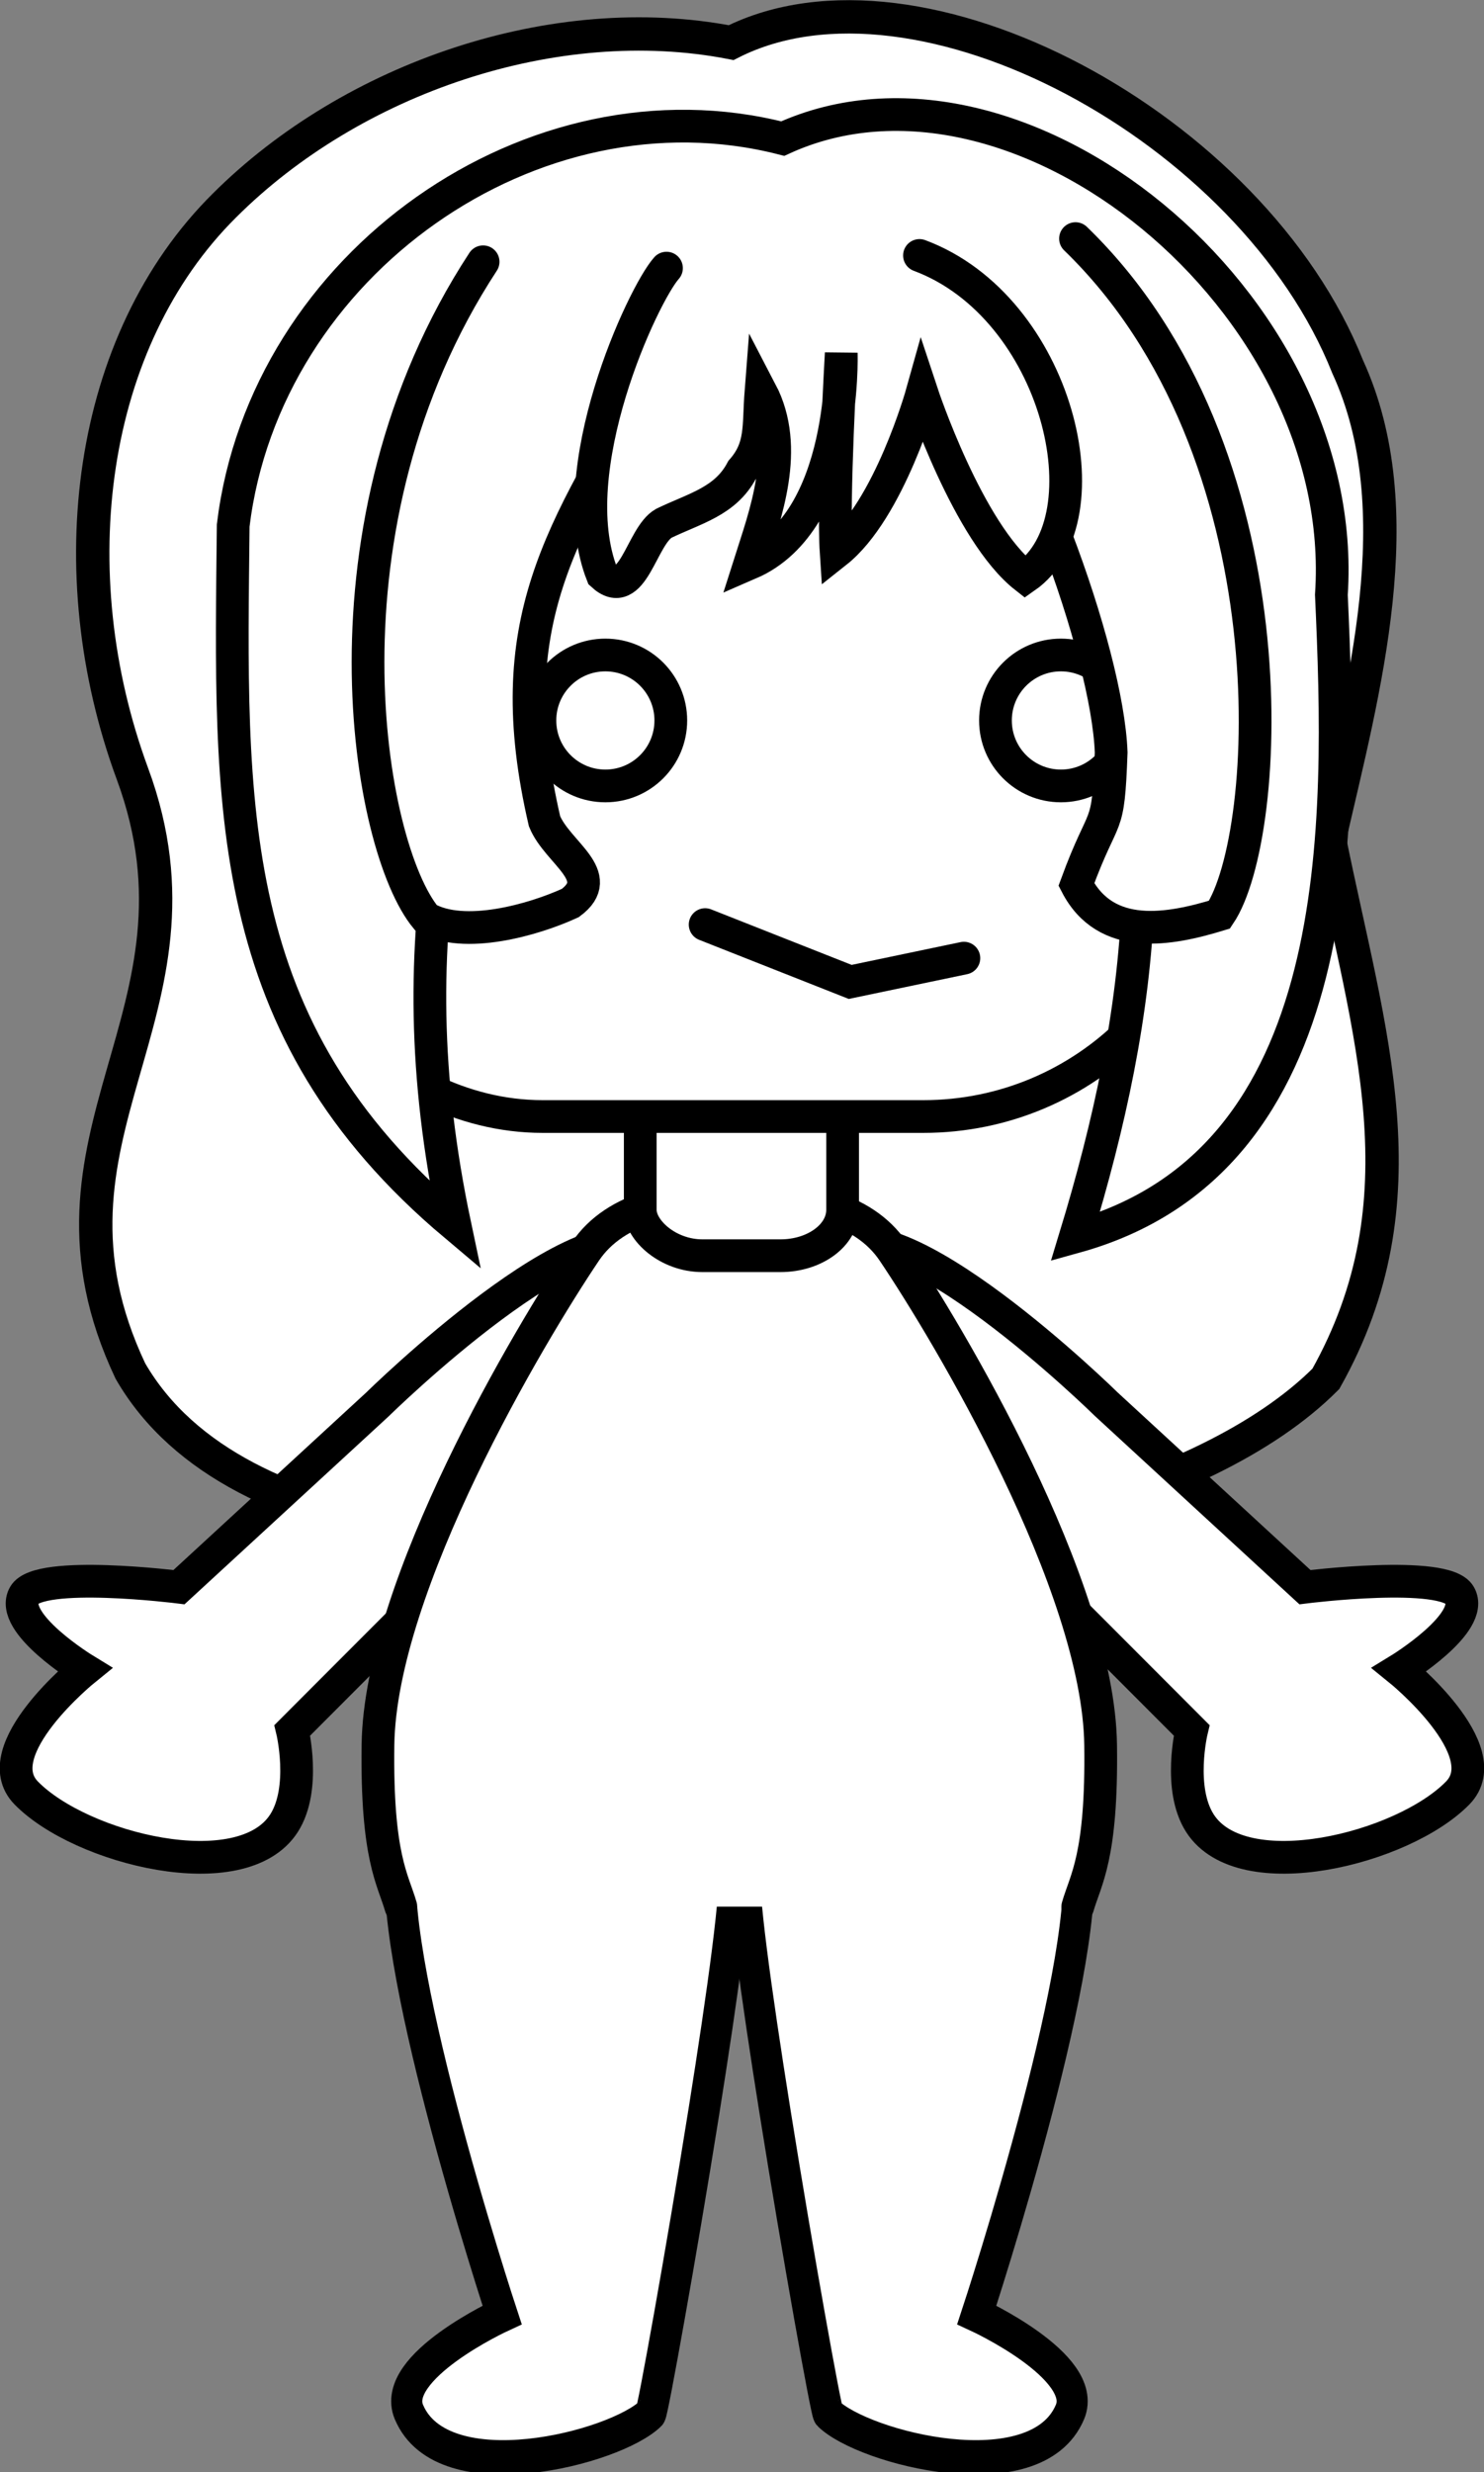 <?xml version="1.0" encoding="UTF-8" standalone="no"?>
<!-- Created with Inkscape (http://www.inkscape.org/) -->

<svg
   width="171.398"
   height="285.429"
   viewBox="0 0 45.349 75.52"
   version="1.1"
   id="svg1"
   xml:space="preserve"
   sodipodi:docname="Characters.svg"
   inkscape:version="1.4 (86a8ad7, 2024-10-11)"
   inkscape:export-batch-path="Chibi Hime\SVG"
   inkscape:export-batch-name=""
   xmlns:inkscape="http://www.inkscape.org/namespaces/inkscape"
   xmlns:sodipodi="http://sodipodi.sourceforge.net/DTD/sodipodi-0.dtd"
   xmlns="http://www.w3.org/2000/svg"
   xmlns:svg="http://www.w3.org/2000/svg"><rect x="0" y="0" width="45.349" height="75.52" fill="#808080" stroke="none"/><sodipodi:namedview
     id="namedview1"
     pagecolor="#505050"
     bordercolor="#ffffff"
     borderopacity="1"
     inkscape:showpageshadow="0"
     inkscape:pageopacity="0"
     inkscape:pagecheckerboard="1"
     inkscape:deskcolor="#505050"
     inkscape:document-units="mm"
     showgrid="false"
     inkscape:zoom="0.3630226"
     inkscape:cx="1250.6108"
     inkscape:cy="714.83153"
     inkscape:window-width="1920"
     inkscape:window-height="1017"
     inkscape:window-x="1912"
     inkscape:window-y="-8"
     inkscape:window-maximized="1"
     inkscape:current-layer="Hime" /><defs
     id="defs1"><inkscape:path-effect
       effect="mirror_symmetry"
       start_point="-348.74,-250.264"
       end_point="-348.74,-246.264"
       center_point="-348.74,-248.264"
       id="path-effect57"
       is_visible="true"
       lpeversion="1.2"
       lpesatellites=""
       mode="free"
       discard_orig_path="false"
       fuse_paths="false"
       oposite_fuse="false"
       split_items="false"
       split_open="false"
       link_styles="false" /><inkscape:path-effect
       effect="mirror_symmetry"
       start_point="-346.324,-213.489"
       end_point="-346.324,-233.829"
       center_point="-346.324,-223.659"
       id="path-effect55"
       is_visible="true"
       lpeversion="1.2"
       lpesatellites=""
       mode="free"
       discard_orig_path="false"
       fuse_paths="true"
       oposite_fuse="false"
       split_items="false"
       split_open="false"
       link_styles="false" /></defs><g
     inkscape:groupmode="layer"
     id="g50"
     inkscape:label="base_Chibi_Hime_Flattened"
     transform="translate(371.558,271.175)"
     style="display:inline"
     inkscape:export-filename="Hime.png"
     inkscape:export-xdpi="96"
     inkscape:export-ydpi="96"><path
       id="path34"
       style="display:inline;fill:#ffffff;fill-opacity:1;stroke:#000000;stroke-width:1.019;stroke-linecap:round;stroke-linejoin:miter;stroke-dasharray:none;stroke-dashoffset:0;stroke-opacity:1;paint-order:normal"
       d="m -367.51,-247.536 c 2.711,7.358 -3.481,11.013 -0.064,18.243 3.275,5.673 13.182,5.489 19.165,5.672 5.188,0.03 13.598,-1.653 17.367,-5.432 3.082,-5.486 1.314,-10.535 0.107,-16.5 1.037,-4.514 2.575,-10.034 0.558,-14.422 -2.903,-7.303 -13.112,-12.792 -18.838,-9.898 -5.391,-1.042 -11.578,1.08 -15.48,4.971 -4.176,4.138 -5.089,11.195 -2.816,17.365 z"
       sodipodi:nodetypes="scccccccss"
       inkscape:label="hair_Hime_Back" /><path
       style="display:inline;fill:#ffffff;stroke:#000000;stroke-width:1.049;stroke-dasharray:none;stroke-opacity:1"
       d="m -355.125,-215.279 c -0.298,1.506 0.455,4.787 1.324,7.808 0.953,3.313 2.047,6.313 2.047,6.313 0,0 -3.788,1.578 -3.143,2.961 1.143,2.452 6.955,1.105 8.154,0.046 0.069,-0.061 1.016,-4.794 1.794,-9.202 0.634,-3.594 1.154,-6.973 0.993,-7.427 -0.535,-1.507 -10.814,-2.286 -11.168,-0.498 z"
       id="path35"
       sodipodi:nodetypes="sscsssss"
       transform="matrix(0.906,0,0,1.002,-37.525,1.102)"
       inkscape:label="base_Leg_R" /><path
       id="path39"
       d="m -355.125,-215.279 c -0.298,1.506 0.455,4.787 1.324,7.808 0.953,3.313 2.047,6.313 2.047,6.313 0,0 -3.788,1.578 -3.143,2.961 1.143,2.452 6.955,1.105 8.154,0.046 0.069,-0.061 1.016,-4.794 1.794,-9.202 0.634,-3.594 1.154,-6.973 0.993,-7.427 -0.535,-1.507 -10.814,-2.286 -11.168,-0.498 z"
       style="display:inline;fill:#ffffff;stroke:#000000;stroke-width:1.049;stroke-dasharray:none;stroke-opacity:1"
       transform="matrix(-0.906,0,0,1.002,-660.398,1.102)"
       inkscape:label="base_Leg_L" /><path
       style="fill:#ffffff;fill-opacity:1;stroke:#000000;stroke-width:1;stroke-dasharray:none;stroke-opacity:1"
       d="m -360.005,-228.245 -6.417,6.406 c 0,0 -1.775,-0.428 -2.837,0.253 -2.011,1.288 -0.784,6.211 0.925,7.879 1.297,1.266 3.765,-1.786 3.765,-1.786 0,0 1.426,2.333 2.279,1.844 0.78,-0.447 0.242,-4.728 0.242,-4.728 l 5.581,-6.063 c 0,0 6.382,-6.492 4.663,-8.358 -1.801,-1.955 -8.2,4.553 -8.2,4.553 z"
       id="path41"
       sodipodi:nodetypes="ccsscsccsc"
       transform="matrix(0,-1,-1,0,-584.465,-584.738)"
       inkscape:label="base_Arm_R" /><path
       transform="rotate(-90,-349.021,-235.717)"
       id="path42"
       d="m -360.005,-228.245 -6.417,6.406 c 0,0 -1.775,-0.428 -2.837,0.253 -2.011,1.288 -0.784,6.211 0.925,7.879 1.297,1.266 3.765,-1.786 3.765,-1.786 0,0 1.426,2.333 2.279,1.844 0.78,-0.447 0.242,-4.728 0.242,-4.728 l 5.581,-6.063 c 0,0 6.382,-6.492 4.663,-8.358 -1.801,-1.955 -8.2,4.553 -8.2,4.553 z"
       style="display:inline;fill:#ffffff;fill-opacity:1;stroke:#000000;stroke-width:1;stroke-dasharray:none;stroke-opacity:1"
       inkscape:label="base_Arm_L" /><path
       style="display:inline;fill:#ffffff;stroke:#000000;stroke-width:1;stroke-linecap:round;stroke-dasharray:none;stroke-opacity:1"
       d="m -335.982,-213.123 c 0.238,-0.83 0.746,-1.507 0.699,-4.94 -0.066,-4.877 -4.636,-12.547 -6.339,-15.075 -0.922,-1.369 -2.809,-1.723 -4.703,-1.668 -1.894,-0.056 -3.78,0.298 -4.703,1.668 -1.703,2.528 -6.273,10.198 -6.339,15.075 -0.046,3.433 0.461,4.11 0.699,4.94"
       id="path43"
       sodipodi:nodetypes="ccssc"
       inkscape:label="Base_Body"
       transform="translate(-2.641,0.193)"
       inkscape:original-d="m -335.50177,-213.48942 -5.45002,-20.33972 c 0,0 -7.84818,-2.61507 -10.07531,0.69148 -1.7028,2.52809 -6.27277,10.19812 -6.3388,15.07517 -0.0465,3.43262 0.46088,4.1099 0.69915,4.93968"
       inkscape:path-effect="#path-effect55" /><rect
       style="display:inline;fill:#ffffff;stroke:#000000;stroke-width:1;stroke-dasharray:none;stroke-opacity:1"
       id="rect43"
       width="6.184"
       height="7.344"
       x="-351.993"
       y="-240.159"
       rx="1.9"
       ry="1.4"
       inkscape:label="base_Neck" /><rect
       style="fill:#ffffff;stroke:#000000;stroke-width:1;stroke-dasharray:none;stroke-opacity:1"
       id="rect44"
       width="29.633"
       height="26.284"
       x="-363.976"
       y="-263.351"
       rx="9"
       ry="9"
       sodipodi:type="rect"
       inkscape:label="base_Head" /><path
       style="fill:#ffffff;fill-opacity:1;stroke:#000000;stroke-width:1;stroke-dasharray:none;stroke-dashoffset:0;stroke-opacity:1"
       id="path44"
       inkscape:path-effect="#path-effect57"
       sodipodi:type="arc"
       sodipodi:cx="-355.69998"
       sodipodi:cy="-248.39305"
       sodipodi:rx="2"
       sodipodi:ry="2"
       d="m -353.7,-248.393 c 0,1.105 -0.895,2 -2,2 -1.105,0 -2,-0.895 -2,-2 0,-1.105 0.895,-2 2,-2 1.105,0 2,0.895 2,2 z m 9.921,0 c 0,1.105 0.895,2 2,2 1.105,0 2,-0.895 2,-2 0,-1.105 -0.895,-2 -2,-2 -1.105,0 -2,0.895 -2,2 z"
       transform="translate(2.641,-0.773)"
       inkscape:label="base_Eyes" /><path
       style="display:inline;fill:none;fill-opacity:1;stroke:#000000;stroke-width:1;stroke-linecap:round;stroke-dasharray:none;stroke-dashoffset:0;stroke-opacity:1;paint-order:normal"
       d="m -350.01,-242.93 4.433,1.751 3.474,-0.726"
       id="path45"
       sodipodi:nodetypes="ccc"
       inkscape:label="base_Mouth" /><g
       id="g49"
       style="display:inline;fill:#ffffff;fill-opacity:1"
       inkscape:label="hair_Hime_Front"><path
         style="display:inline;fill:#ffffff;fill-opacity:1;stroke:#000000;stroke-width:1;stroke-linecap:round;stroke-linejoin:miter;stroke-dasharray:none;stroke-dashoffset:0;stroke-opacity:1;paint-order:normal"
         d="m -355.054,-257.8 c -2.432,9.065 -4.557,14.783 -2.603,24.051 -7.146,-6.018 -6.865,-12.776 -6.775,-21.373 0.968,-7.993 9.178,-13.769 16.793,-11.819 7.172,-3.28 17.369,4.966 16.766,13.937 0.319,7.006 0.565,17.287 -7.825,19.613 2.104,-6.907 2.929,-13.524 0.239,-20.853 -0.285,-1.245 -0.61,-2.48 -0.886,-3.727"
         id="path46"
         sodipodi:nodetypes="cccccccc"
         inkscape:label="hair_Hime_Bangs_LR" /><path
         style="display:inline;fill:#ffffff;fill-opacity:1;stroke:#000000;stroke-width:1;stroke-linecap:round;stroke-linejoin:miter;stroke-dasharray:none;stroke-dashoffset:0;stroke-opacity:1;paint-order:normal"
         d="m -356.795,-263.178 c -5.264,8.04 -3.533,17.889 -1.742,20.044 1.155,0.666 3.282,0.062 4.408,-0.456 1.12,-0.828 -0.395,-1.529 -0.789,-2.497 -1.408,-6.075 0.499,-8.816 3.405,-13.742"
         id="path47"
         sodipodi:nodetypes="ccccc"
         inkscape:label="hair_Hime_Bangs_R" /><path
         style="display:inline;fill:#ffffff;fill-opacity:1;stroke:#000000;stroke-width:1;stroke-linecap:round;stroke-linejoin:miter;stroke-dasharray:none;stroke-dashoffset:0;stroke-opacity:1;paint-order:normal"
         d="m -342.558,-260.858 c 2.247,2.482 4.843,9.568 4.956,12.669 -0.092,2.547 -0.193,1.663 -1.063,4.035 0.904,1.751 2.842,1.388 4.374,0.919 1.615,-2.393 2.314,-14.154 -4.401,-20.651"
         id="path48"
         sodipodi:nodetypes="ccccc"
         inkscape:label="hair_Hime_Bangs_L" /><path
         style="display:inline;fill:#ffffff;fill-opacity:1;stroke:#000000;stroke-width:1;stroke-linecap:round;stroke-linejoin:miter;stroke-dasharray:none;stroke-dashoffset:0;stroke-opacity:1;paint-order:normal"
         d="m -343.46,-263.371 c 4.236,1.578 5.779,8.053 3.233,9.826 -1.753,-1.375 -3.156,-5.618 -3.156,-5.618 0,0 -0.998,3.567 -2.624,4.854 -0.104,-1.575 0.156,-6.074 0.156,-6.074 0,0 0.185,5.128 -2.793,6.416 0.472,-1.487 1.247,-3.504 0.34,-5.241 -0.084,1.08 0.039,1.689 -0.582,2.398 -0.504,0.956 -1.439,1.163 -2.386,1.621 -0.692,0.39 -0.947,2.437 -1.882,1.571 -1.262,-3.197 1.25,-8.569 1.963,-9.366"
         id="path49"
         sodipodi:nodetypes="ccccccccccc"
         inkscape:label="hair_Hime_Bangs_Front" /></g></g></svg>
